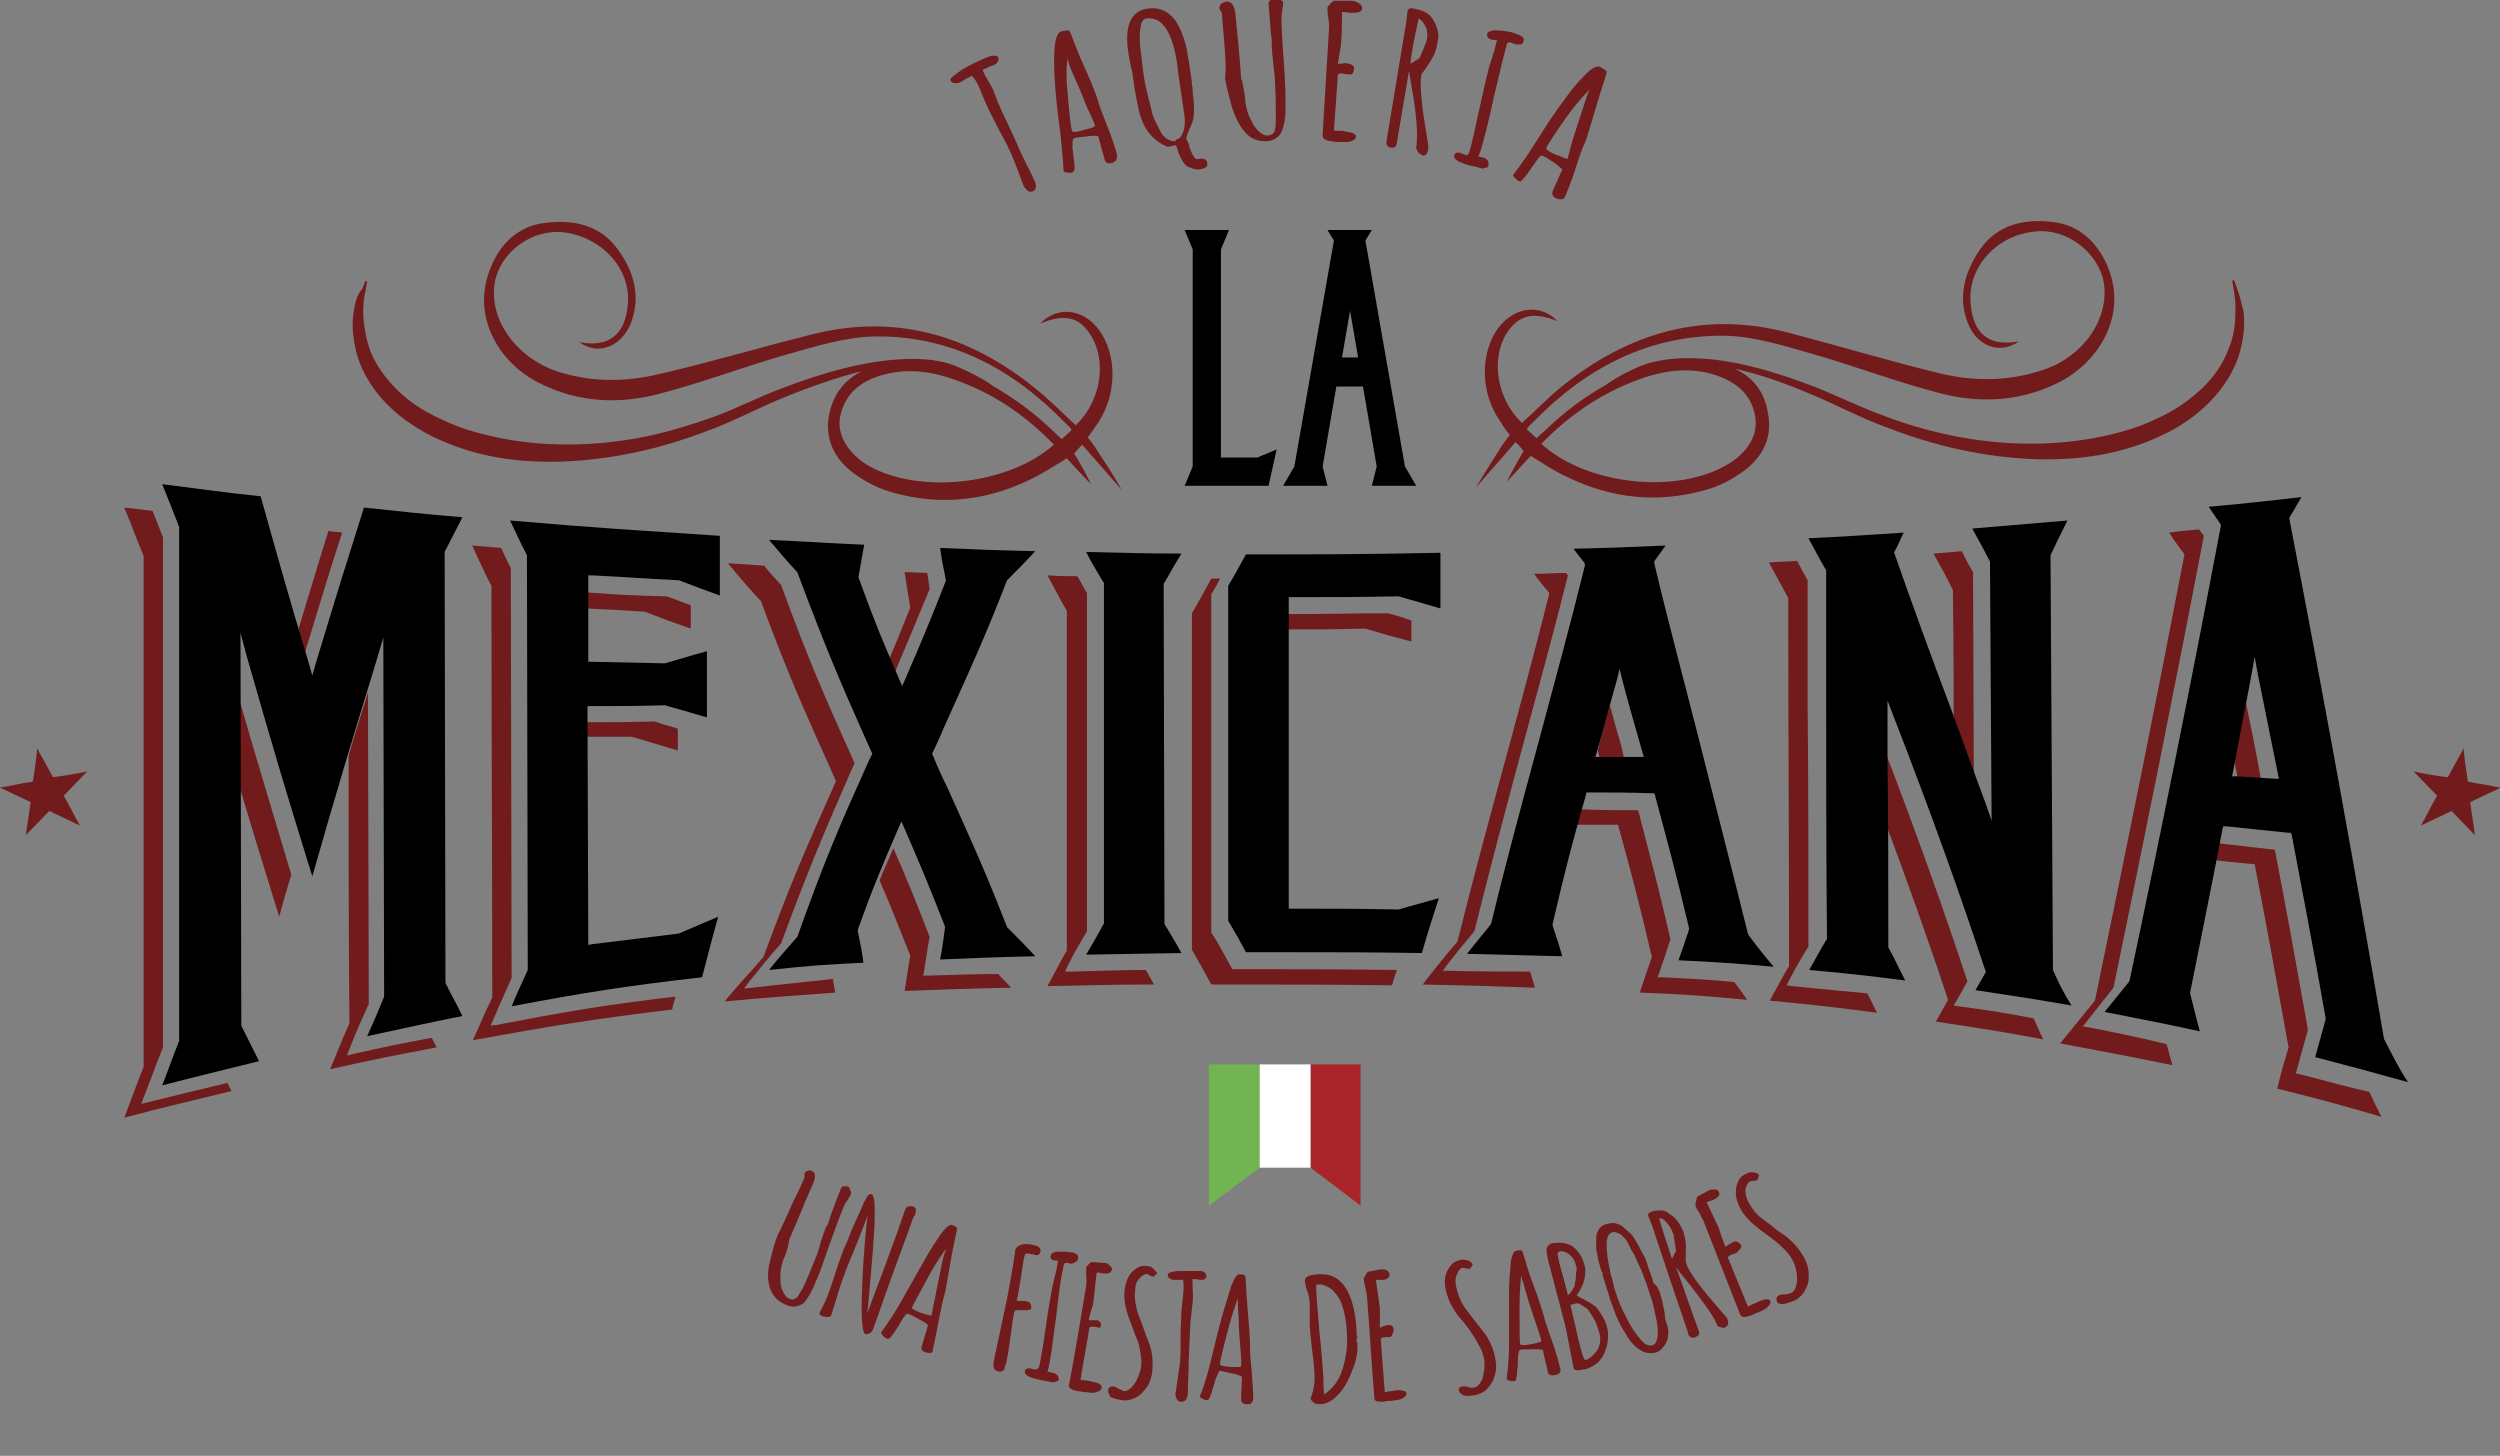 <?xml version="1.0" encoding="utf-8"?>
<!-- Generator: Adobe Illustrator 19.1.0, SVG Export Plug-In . SVG Version: 6.00 Build 0)  -->
<svg version="1.1" id="Layer_1" xmlns="http://www.w3.org/2000/svg" xmlns:xlink="http://www.w3.org/1999/xlink" x="0px" y="0px"
	 viewBox="0 0 309.8 180.4" style="enable-background:new 0 0 309.8 180.4;" xml:space="preserve">
<rect x="0" y="0" width="309.8" height="180.4" fill="#808080" stroke="none"/>
<style type="text/css">
	.st0{fill:#D66F87;}
	.st1{fill:#711B1D;}
	.st2{fill:#FFFFFF;}
	.st3{fill:#292660;}
	.st4{fill:#00ACEC;}
	.st5{fill:#71B452;}
	.st6{fill:#AA252A;}
	.st7{fill-rule:evenodd;clip-rule:evenodd;fill:#00ACEC;}
	.st8{fill:#38673D;}
	.st9{fill:#9EC54C;}
	.st10{fill-rule:evenodd;clip-rule:evenodd;fill:#6BB476;}
	.st11{fill-rule:evenodd;clip-rule:evenodd;fill:#D66F87;}
	.st12{fill:#D35A2F;}
	.st13{fill:#E8AE4A;}
	.st14{fill-rule:evenodd;clip-rule:evenodd;fill:#E8AE4A;}
	.st15{fill:#38271B;}
	.st16{fill:#B8986D;}
	.st17{fill-rule:evenodd;clip-rule:evenodd;fill:#B8986D;}
	.st18{fill:#E0922E;}
	.st19{fill:#F9F2B6;}
	.st20{fill-rule:evenodd;clip-rule:evenodd;fill:#F9F2B6;}
	.st21{fill:#32338E;}
	.st22{fill-rule:evenodd;clip-rule:evenodd;fill:#D694BC;}
	.st23{fill-rule:evenodd;clip-rule:evenodd;fill:#38673D;}
	.st24{fill:#5AA69C;}
	.st25{fill:#39665D;}
	.st26{fill-rule:evenodd;clip-rule:evenodd;fill:#39665D;}
	.st27{fill-rule:evenodd;clip-rule:evenodd;fill:#5AA69C;}
	.st28{fill:#6C1E52;}
	.st29{fill-rule:evenodd;clip-rule:evenodd;fill:#6C1E52;}
	.st30{fill:#D694BC;}
	.st31{fill-rule:evenodd;clip-rule:evenodd;fill:#9EC54C;}
	.st32{fill-rule:evenodd;clip-rule:evenodd;fill:#D35A2F;}
	.st33{fill-rule:evenodd;clip-rule:evenodd;fill:#38271B;}
	.st34{fill-rule:evenodd;clip-rule:evenodd;fill:#292660;}
	.st35{fill-rule:evenodd;clip-rule:evenodd;fill:#711B1D;}
	.st36{fill-rule:evenodd;clip-rule:evenodd;fill:#E0922E;}
	.st37{fill-rule:evenodd;clip-rule:evenodd;}
	.st38{fill-rule:evenodd;clip-rule:evenodd;fill:#FFFFFF;}
</style>
<g>
	<path d="M151.3,30.9v25.8h4.5l2.4-1l-1,4.5h-10.4l1-2.4V30.9l-1-2.4h5.5L151.3,30.9z"/>
	<path d="M159,60.2l1.4-2.4l4.9-28l-0.8-1.3h5.5l-0.8,1.3l4.9,28l1.4,2.4H170l0.6-2.4l-1.7-9.9h-3.3l-1.7,9.9l0.6,2.4H159z
		 M168.3,44.3l-1-5.8l-1,5.8H168.3z"/>
</g>
<g>
	<g>
		<path class="st1" d="M123.1,11.2c0.4,1.1,0.6,1.6,1.1,2.7c0.9,1.9,1.4,2.9,2.2,4.8c0.7,1.5,1.1,2.2,1.8,3.7
			c0.3,0.7,0.2,1.1-0.2,1.3c-0.3,0.1-0.5,0.1-0.7-0.1c-0.2-0.2-0.4-0.4-0.5-0.7c-0.5-1.4-0.8-2.1-1.3-3.4c-0.3-0.7-0.8-1.8-1.6-3.2
			c-0.7-1.4-1.3-2.5-1.6-3.2c-0.3-0.7-0.5-1.1-0.8-1.9c-0.4-1-0.8-1.6-1.1-1.8c-0.6,0.3-0.9,0.5-1.4,0.8c-0.2,0.1-0.5,0.1-0.7,0.1
			c-0.2,0-0.4-0.1-0.5-0.3c-0.1-0.2,0.1-0.4,0.5-0.7c0.4-0.3,0.9-0.7,1.5-1c1.1-0.6,2-1,2.8-1.3c0.2-0.1,0.5-0.1,0.7-0.1
			c0.2,0,0.4,0.1,0.4,0.3c0.1,0.2,0,0.3-0.1,0.5c-0.1,0.2-0.3,0.3-0.5,0.4c-0.4,0.1-0.6,0.2-1,0.4c-0.1,0.1-0.3,0.1-0.3,0.1
			C121.7,8.9,122.7,10.3,123.1,11.2z"/>
		<path class="st1" d="M137.8,20.2c-0.5,0.1-0.8,0-0.9-0.4c-0.3-1.1-0.5-1.7-0.8-2.9c-0.3-0.1-0.7-0.1-1.4,0
			c-0.6,0.1-1.5,0.1-1.7,0.3c-0.1,0.1-0.1,0.7-0.1,1.2c0.1,0.5,0.1,1,0.2,1.6c0.1,0.5,0.1,1.2-0.1,1.3c-0.2,0.2-1.2,0.1-1.2-0.1
			c0-0.2-0.1-1.9-0.4-4.7c-0.4-2.8-0.6-5-0.7-6.6c-0.1-1.6-0.1-3,0-4.1c0.1-1.1,0.4-1.8,0.8-1.9c0.4-0.1,0.9-0.2,1-0.1
			c0.2,0.2,0.7,1.9,1.7,4.1c1,2.2,1.6,3.7,1.8,4.4c0.2,0.7,0.6,1.8,1.2,3.3c0.6,1.5,1,2.7,1.2,3.5C138.5,19.7,138.3,20,137.8,20.2z
			 M134.7,13.3c-0.5-1.3-1-2.5-1.5-3.6c-0.5-1.1-0.8-1.8-0.8-2.1c-0.1-0.2-0.1-0.4-0.1-0.4c0,0-0.3,1.8,0,4.3
			c0.2,2.5,0.4,4.6,0.6,4.8c0.2,0.2,1.4-0.2,1.8-0.3c0.5-0.1,1-0.3,1-0.4C135.7,15.5,135.3,14.5,134.7,13.3z"/>
		<path class="st1" d="M140,7.5c-0.8-3.8-0.1-6,2-6.4c1.1-0.2,2,0,2.7,0.5c0.7,0.5,1.2,1.2,1.6,2.1c0.4,1,0.7,1.9,0.8,2.6
			c0.1,0.7,0.2,1.3,0.3,1.8c0,0.3,0.1,0.5,0.1,0.7c0,0.2,0.1,0.5,0.1,0.7c0.1,0.5,0.1,0.8,0.1,1c0.1,0.4,0.1,0.6,0.1,1
			c0.2,1.3,0.2,2.3,0.1,3.1c-0.1,0.8-0.9,2-0.9,2.6c0,0,0.1,0.2,0.2,0.4c0.1,0.2,0.2,0.5,0.2,0.7c0.1,0.2,0.2,0.4,0.3,0.7
			c0.2,0.5,0.5,0.8,0.7,0.7c0,0,0.1,0,0.1,0c0.5-0.1,0.8,0,0.9,0.1c0.1,0.1,0.2,0.2,0.2,0.4c0.1,0.5-0.3,0.7-1,0.8
			c-0.3,0-0.6,0-1-0.2c0,0,0,0,0,0c-0.5-0.1-0.8-0.4-1.1-0.9c-0.2-0.4-0.4-0.7-0.5-1.1c-0.1-0.4-0.2-0.7-0.3-0.8
			c-0.4,0.1-0.6,0.1-1,0.2c-1.7-0.7-2.9-2-3.5-4.2c-0.1-0.4-0.2-0.9-0.3-1.4c-0.3-1.5-0.4-2.2-0.6-3.7C140.2,8.5,140.1,8.2,140,7.5z
			 M146,9c0-0.3-0.1-0.6-0.1-0.9C145.3,3.9,144,2,142,2.3c-0.4,0.1-0.6,0.5-0.7,1.3c-0.1,0.8-0.1,1.8,0.1,3c0.2,2,0.4,3.4,0.6,4.2
			c0.2,0.8,0.3,1.4,0.4,1.7c0.1,0.3,0.2,0.7,0.3,1.2c0.1,0.5,0.3,1,0.5,1.4c0.2,0.4,0.4,0.8,0.6,1.2c0.2,0.4,0.5,0.7,0.8,0.9
			c0.3,0.2,0.6,0.3,1,0.3c0,0,0,0,0,0c0.1-0.2,0.3-0.3,0.6-0.4c0,0,0,0,0,0c0.5-0.6,0.7-1.5,0.6-2.6C146.5,12.3,146.3,11.2,146,9z"
			/>
		<path class="st1" d="M151.7,5.1c-0.1-1.4-0.2-2.1-0.3-3.6c-0.2-0.1-0.2-0.3-0.3-0.5c0-0.2,0.1-0.4,0.2-0.5
			c0.2-0.2,0.4-0.2,0.6-0.3c0.7-0.1,1.1,0.5,1.2,1.6c0.3,3.2,0.5,4.8,0.7,7.9c0.1,0.2,0.2,0.6,0.3,1.2c0.1,0.6,0.2,1.1,0.2,1.4
			c0,0.3,0.1,0.8,0.2,1.2c0.1,0.5,0.3,1,0.6,1.5c0.2,0.5,0.5,0.9,0.9,1.3c0.4,0.3,0.7,0.5,1,0.5c0.3,0,0.5-0.1,0.7-0.2
			c0.1-0.1,0.3-0.3,0.3-0.6c0.1-0.4,0.1-0.8,0.1-1.3c0-1.8,0-2.7-0.1-4.5c0-0.5-0.1-1.2-0.2-2.2c-0.1-1-0.2-1.7-0.2-2.2
			c0-0.1,0-0.1,0-0.2c0-0.5,0-0.8-0.1-1.3c-0.1-1.6-0.2-2.4-0.3-3.9c0-0.2,0.1-0.3,0.4-0.5c0.2-0.1,0.5-0.2,0.7-0.2
			c0.3,0.2,0.4,0.3,0.7,0.5c0,0.2,0,0.2,0,0.4c-0.1,0.6-0.1,0.8-0.2,1.4c0,1.3,0.1,3.2,0.3,5.8c0.2,2.6,0.2,4.3,0.2,5.2
			c0,0.9,0,1.5-0.1,1.8c0,0.3-0.1,0.6-0.2,1c-0.1,0.3-0.2,0.6-0.4,0.9c-0.4,0.5-1,0.8-1.8,0.8c-1,0-1.8-0.3-2.5-1.1
			c-0.7-0.8-1.2-1.8-1.6-3c-0.4-1.4-0.7-2.6-0.9-3.7C152,8.3,151.8,6.7,151.7,5.1z"/>
		<path class="st1" d="M167.1,9.2c-0.3,0-0.4,0-0.7-0.1c-0.3,0-0.5,0-0.6,0.1c-0.2,2.8-0.3,4.2-0.5,7c0.8,0,1.3,0,1.4,0.1
			c0.9,0.1,1.4,0.3,1.3,0.7c0,0,0,0,0,0.1c-0.1,0.2-0.3,0.3-0.6,0.4c-0.3,0.1-0.5,0.1-0.7,0.1c-0.2,0-0.5,0-0.8,0
			c-0.3,0-0.5,0-0.8-0.1c-0.6,0-1-0.2-1.1-0.4c-0.1-0.1-0.1-0.2-0.1-0.4c0.3-5.3,0.5-8,0.8-13.3c0-0.3,0-0.7-0.1-1.2
			c-0.1-0.5-0.1-0.9-0.1-1.2c0,0,0,0,0-0.1c0.3-0.4,0.6-0.7,0.8-0.8c0.9,0,1.3,0,2.2,0c0.3,0,0.6,0.1,0.9,0.3
			c0.3,0.2,0.4,0.4,0.4,0.6c0,0.5-0.5,0.6-1.4,0.6c-0.3,0-0.5-0.1-0.8-0.1c-0.1,0-0.3,0-0.3,0c0,1.5,0,2.3-0.1,3.8
			c0,0.3-0.1,0.7-0.2,1.3c-0.1,0.6-0.2,1.2-0.2,1.3c0,0,0.2,0,0.4,0c0.4-0.1,0.7-0.1,0.9,0c0.2,0,0.4,0.1,0.5,0.2
			c0.2,0.1,0.2,0.3,0.2,0.5c0,0.2-0.1,0.3-0.2,0.5C167.5,9.2,167.3,9.3,167.1,9.2z"/>
		<path class="st1" d="M171.8,17.6c0.9-5.3,1.3-8,2.2-13.3c0.2-1.1,0.3-1.7,0.4-2.8c0-0.2,0.1-0.3,0.2-0.4c0.1-0.1,0.4-0.1,0.8,0
			c0.4,0.1,0.8,0.2,1.2,0.4c0.4,0.2,0.7,0.5,0.9,0.8c0.2,0.3,0.4,0.7,0.5,1c0.3,0.7,0.3,1.4,0.1,2.1C178,6.3,177.6,7.1,177,8
			c-0.1,0.1-0.2,0.3-0.4,0.6c-0.2,0.3-0.4,0.5-0.4,0.5c-0.3,0.8-0.1,2.6,0.1,4.5c0.1,0.6,0.2,1.5,0.4,2.6c0.2,1.1,0.3,1.8,0.3,2.1
			c0,0,0,0,0,0.1c-0.1,0.5-0.2,0.8-0.4,0.8c-0.1,0.1-0.3,0.1-0.4,0c-0.3-0.1-0.5-0.3-0.7-0.8c0,0,0,0,0-0.1c0.2-1.4,0.1-3.5-0.4-6.5
			c-0.2-1.3-0.4-2.3-0.5-3c-0.6,3.6-0.9,5.3-1.5,8.9c0,0.2-0.1,0.4-0.2,0.5c-0.1,0.1-0.3,0.1-0.5,0.1c-0.2,0-0.4-0.1-0.5-0.3
			c-0.1-0.1-0.1-0.3-0.1-0.5C171.8,17.7,171.8,17.7,171.8,17.6z M175.8,2.3c-0.4,1.8-0.6,2.7-0.9,4.6c-0.1,0.5-0.1,1-0.1,1
			c0,0,0.7-0.4,1.1-0.7c0.3-0.7,0.5-1.1,0.8-1.9c0-0.1,0.1-0.2,0.1-0.3c0.1-0.4,0.1-0.8,0-1.4C176.5,2.9,176.2,2.5,175.8,2.3z"/>
		<path class="st1" d="M187.8,5.5c-0.2-0.1-0.3-0.1-0.5-0.2c-0.2-0.1-0.3-0.1-0.4,0c-0.1,0-0.2,0.1-0.2,0.3
			c-0.4,1.4-0.9,3.6-1.6,6.5c-0.6,2.9-1.2,5.1-1.6,6.5c-0.1,0.3-0.2,0.5-0.3,0.8c0.2,0,0.3,0.1,0.5,0.1c0.7,0.2,0.9,0.6,0.7,1.1
			c0,0.1,0,0.1,0,0.1c-0.3,0.1-0.4,0.1-0.7,0.2c-0.6-0.2-1-0.3-1.6-0.4c-1.4-0.4-2-0.8-1.9-1.2c0.1-0.4,0.4-0.5,0.9-0.3
			c0.2,0.1,0.3,0.1,0.5,0.2c0.2,0.1,0.4-0.1,0.5-0.4c0.3-1.1,0.7-2.8,1.2-5.2c0.5-2.3,0.9-4,1.2-5.2c0.3-0.9,0.4-1.3,0.7-2.2
			c0.1-0.5,0.3-1.2,0.3-1.2c0-0.1-0.5,0-0.7-0.1c-0.4-0.1-0.6-0.4-0.5-0.7c0-0.2,0.2-0.3,0.6-0.4c0.3-0.1,0.7,0,1.2,0
			c0.8,0.1,1.4,0.2,1.8,0.4c0.4,0.1,0.6,0.3,0.8,0.4c0.1,0.2,0.2,0.3,0.1,0.5c0,0.2-0.2,0.3-0.3,0.4C188.2,5.5,188,5.5,187.8,5.5z"
			/>
		<path class="st1" d="M192.9,24.6c-0.5-0.2-0.6-0.5-0.5-0.9c0.5-1.1,0.7-1.6,1.2-2.7c-0.2-0.2-0.5-0.5-1.1-0.9
			c-0.5-0.3-1.3-0.9-1.5-0.8c-0.2,0-0.5,0.5-0.8,0.9c-0.3,0.4-0.6,0.9-0.9,1.3c-0.3,0.4-0.7,0.9-0.9,1c-0.3,0-1-0.7-0.9-0.8
			c0.1-0.2,1.2-1.5,2.7-3.9c1.5-2.4,2.7-4.2,3.7-5.5c0.9-1.3,1.8-2.3,2.6-3.1c0.8-0.8,1.4-1.1,1.8-0.9c0.4,0.2,0.8,0.5,0.8,0.6
			c0,0.3-0.6,1.9-1.3,4.3c-0.7,2.3-1.1,3.8-1.4,4.5c-0.3,0.6-0.7,1.7-1.2,3.3c-0.5,1.6-1,2.7-1.3,3.5
			C193.7,24.7,193.4,24.8,192.9,24.6z M194.9,17.3c0.4-1.3,0.8-2.5,1.2-3.7c0.4-1.2,0.6-1.9,0.7-2.1c0.1-0.2,0.2-0.4,0.2-0.4
			c0,0-1.3,1.2-2.8,3.3c-1.5,2.1-2.6,3.8-2.6,4c0.1,0.3,1.1,0.8,1.6,0.9c0.5,0.2,0.9,0.4,1,0.4C194.3,19.7,194.5,18.6,194.9,17.3z"
			/>
	</g>
</g>
<g>
	<g>
		<path class="st1" d="M98.3,148.9c0.6-1.2,0.9-1.8,1.4-3c0-0.2,0-0.3,0-0.5c0.1-0.2,0.2-0.3,0.4-0.3c0.2-0.1,0.3-0.1,0.5,0
			c0.5,0.2,0.5,0.8,0.1,1.7c-1.2,2.7-1.7,4.1-2.9,6.8c0,0.2-0.1,0.6-0.2,1.1c-0.2,0.5-0.3,1-0.5,1.3c-0.1,0.3-0.2,0.7-0.3,1.1
			c-0.1,0.5-0.1,1-0.1,1.5c0,0.5,0.1,1,0.3,1.4c0.2,0.4,0.4,0.7,0.7,0.9c0.3,0.1,0.5,0.2,0.7,0.1c0.2-0.1,0.4-0.2,0.5-0.4
			c0.2-0.3,0.4-0.7,0.6-1c0.7-1.5,1-2.3,1.6-3.8c0.2-0.4,0.4-1,0.6-1.9c0.3-0.9,0.5-1.5,0.7-1.9c0-0.1,0-0.1,0.1-0.1
			c0.2-0.5,0.3-0.7,0.4-1.2c0.5-1.4,0.8-2.1,1.3-3.4c0.1-0.2,0.2-0.3,0.4-0.3c0.2,0,0.4,0,0.6,0.1c0.1,0.3,0.2,0.4,0.3,0.7
			c-0.1,0.1-0.1,0.2-0.1,0.3c-0.3,0.5-0.4,0.7-0.7,1.1c-0.5,1.1-1.1,2.8-1.9,5c-0.8,2.3-1.3,3.8-1.7,4.6c-0.3,0.8-0.6,1.3-0.7,1.5
			c-0.1,0.2-0.3,0.5-0.5,0.8c-0.2,0.3-0.4,0.5-0.7,0.6c-0.6,0.3-1.2,0.3-2-0.1c-0.9-0.4-1.5-1.1-1.8-2c-0.3-1-0.3-2.1,0-3.2
			c0.3-1.3,0.6-2.5,1-3.4C97.1,151.6,97.7,150.3,98.3,148.9z"/>
		<path class="st1" d="M105.5,152.5c0.6-1.4,1-2.1,1.6-3.6c0-0.1,0-0.1,0.1-0.1c0.3-0.7,0.5-0.9,0.8-0.8c0.3,0.1,0.4,0.9,0.4,2.3
			c0,2.6-0.4,6.7-0.9,12.3c0,0,0,0.1,0,0.1c1-2.8,1.6-4.2,2.6-7c0.9-2.4,1.3-3.6,2.1-5.9c0.2-0.3,0.5-0.4,0.9-0.3
			c0.4,0.1,0.5,0.5,0.3,1c0,0,0,0.1,0,0.1c-0.1,0.1-0.3,0.3-0.3,0.5c-1.1,3-1.6,4.4-2.7,7.4c-0.9,2.5-1.3,3.7-2.2,6.2
			c-0.1,0.2-0.2,0.4-0.4,0.5c-0.2,0.1-0.4,0.2-0.6,0.1c-0.3-0.1-0.5-1.7-0.4-4.8c0.1-3.1,0.3-6.4,0.7-9.8c-1,2.6-1.5,3.9-2.6,6.5
			c-0.2,0.6-0.6,1.6-1,2.9c-0.4,1.3-0.7,2.3-0.9,2.9c0,0.1-0.2,0.2-0.4,0.2c-0.2,0-0.4,0-0.7-0.1c-0.3-0.1-0.4-0.3-0.3-0.5
			c0.3-0.6,0.4-0.8,0.7-1.4c0.3-0.7,0.7-1.8,1.2-3.4c0.5-1.6,0.9-2.5,1-2.9C104.9,154.1,105.1,153.6,105.5,152.5z"/>
		<path class="st1" d="M114.8,167.6c-0.5-0.1-0.7-0.4-0.6-0.7c0.3-1.1,0.5-1.6,0.8-2.7c-0.2-0.2-0.5-0.4-1.1-0.7
			c-0.5-0.3-1.2-0.7-1.5-0.7c-0.1,0-0.5,0.5-0.7,0.9c-0.2,0.4-0.5,0.8-0.8,1.3c-0.3,0.4-0.6,0.9-0.8,0.9c-0.3,0.1-1-0.6-0.9-0.8
			c0.1-0.2,1.1-1.4,2.4-3.7c1.3-2.3,2.3-4.1,3-5.3c0.7-1.3,1.4-2.3,2-3.2c0.6-0.8,1.1-1.2,1.4-1.1c0.3,0.1,0.6,0.3,0.6,0.4
			c0,0.3-0.4,1.8-0.8,4.1c-0.4,2.2-0.6,3.7-0.8,4.3c-0.2,0.6-0.4,1.7-0.7,3.2c-0.3,1.5-0.5,2.6-0.7,3.4
			C115.7,167.6,115.3,167.8,114.8,167.6z M115.9,160.7c0.2-1.2,0.5-2.4,0.7-3.5c0.2-1.1,0.4-1.8,0.5-2c0.1-0.2,0.1-0.4,0.1-0.4
			c0,0-1,1.3-2.1,3.3c-1.1,2.1-2.1,3.8-2.1,4c0.1,0.2,1.1,0.6,1.5,0.7c0.4,0.1,0.9,0.3,0.9,0.2C115.5,162.9,115.6,161.9,115.9,160.7
			z"/>
		<path class="st1" d="M124.6,169.2c0,0-0.1,0.1-0.1,0.1c0,0.1,0,0.2,0,0.3c0,0.1-0.1,0.2-0.3,0.3c-0.2,0.1-0.4,0.1-0.6,0
			c-0.5-0.1-0.6-0.6-0.4-1.5c0.3-1.3,0.8-3.8,1.6-7.5c0.7-3.7,1-5.7,1-5.9c0-0.5,0.8-1,1.8-0.8c0.2,0,0.4,0.1,0.6,0.1
			c0.3,0.1,0.5,0.2,0.6,0.3c0.1,0.1,0.2,0.3,0.1,0.6c-0.1,0.3-0.3,0.4-0.7,0.3c-0.2-0.1-0.3-0.1-0.5-0.1c-0.4-0.1-0.6-0.1-0.7,0.1
			c-0.2,0.6-0.3,1.6-0.5,2.9c-0.2,1.3-0.5,2.7-0.5,2.8c0,0,0.2,0,0.4,0c0.4,0,0.7,0,0.9,0.1c0.2,0,0.3,0.1,0.4,0.3
			c0.1,0.2,0.1,0.3,0.1,0.5c-0.1,0.5-1.8,0.1-2,0.3c-0.2,0.1-0.4,1.9-0.6,3.4C125,167.3,124.8,168.5,124.6,169.2z"/>
		<path class="st1" d="M132.7,156.6c-0.2,0-0.2-0.1-0.4-0.1c-0.1,0-0.3,0-0.3,0c-0.1,0-0.1,0.2-0.2,0.3c-0.3,1.4-0.6,3.4-0.9,6.2
			c-0.4,2.8-0.6,4.8-0.9,6.2c-0.1,0.3-0.1,0.5-0.2,0.8c0.2,0,0.3,0,0.5,0.1c0.7,0.1,0.9,0.4,0.9,0.9c0,0,0,0.1,0,0.1
			c-0.3,0.1-0.4,0.1-0.7,0.2c-0.7-0.1-1-0.2-1.6-0.3c-1.4-0.3-2-0.6-1.9-1.1c0.1-0.3,0.3-0.4,0.8-0.3c0.2,0.1,0.3,0.1,0.5,0.1
			c0.2,0,0.4-0.1,0.5-0.4c0.2-1.1,0.5-2.7,0.8-4.9c0.3-2.2,0.6-3.8,0.8-4.9c0.2-0.8,0.3-1.3,0.5-2.1c0.1-0.4,0.2-1.1,0.2-1.2
			c0,0-0.4,0-0.5,0c-0.3-0.1-0.5-0.3-0.4-0.6c0-0.2,0.2-0.3,0.4-0.4c0.2-0.1,0.5-0.1,0.9-0.1c0.6,0,1.1,0.1,1.4,0.1
			c0.3,0.1,0.5,0.2,0.6,0.3c0.1,0.1,0.1,0.3,0.1,0.4c0,0.2-0.1,0.3-0.2,0.4C133,156.6,132.8,156.6,132.7,156.6z"/>
		<path class="st1" d="M136.1,164.5c-0.2,0-0.3-0.1-0.6-0.1c-0.2,0-0.4,0-0.5,0.1c-0.4,2.6-0.7,3.9-1.1,6.5c0.8,0.1,1.3,0.1,1.3,0.2
			c0.9,0.1,1.4,0.4,1.3,0.8c0,0,0,0,0,0.1c-0.1,0.2-0.3,0.3-0.6,0.4c-0.3,0.1-0.5,0.1-0.7,0.1c-0.2,0-0.5-0.1-0.8-0.1
			c-0.3,0-0.5-0.1-0.8-0.1c-0.6-0.1-1-0.3-1.1-0.5c0-0.1-0.1-0.2,0-0.4c0.9-4.9,1.3-7.3,2.1-12.2c0-0.2,0.1-0.6,0-1.1
			c0-0.5,0-0.9,0-1.1c0,0,0,0,0-0.1c0.3-0.3,0.5-0.6,0.7-0.6c0.7,0,1,0.1,1.6,0.1c0.2,0,0.4,0.1,0.6,0.3c0.2,0.2,0.3,0.3,0.3,0.5
			c-0.1,0.4-0.4,0.6-1.1,0.5c-0.3,0-0.4-0.1-0.6-0.1c-0.1,0-0.2,0-0.2,0c-0.2,1.4-0.2,2.1-0.4,3.5c0,0.3-0.1,0.7-0.3,1.2
			c-0.1,0.5-0.3,1.1-0.3,1.2c0,0,0.2,0,0.3,0c0.3,0,0.6,0,0.7,0c0.2,0,0.3,0.1,0.4,0.2c0.1,0.1,0.2,0.3,0.1,0.5
			c0,0.2-0.1,0.3-0.2,0.4C136.4,164.5,136.3,164.5,136.1,164.5z"/>
		<path class="st1" d="M137.3,172.3c0.1-0.4,0.3-0.5,0.6-0.5c0.2,0,0.4,0.1,0.7,0.3c0.3,0.1,0.5,0.2,0.7,0.3c0.2,0,0.5-0.1,0.7-0.3
			c0.3-0.2,0.5-0.5,0.7-0.8c0.4-0.7,0.6-1.3,0.7-1.9c0.1-0.6,0-1.2-0.1-1.9c-0.1-0.7-0.3-1.4-0.6-2c-0.2-0.6-0.5-1.3-0.7-1.9
			c-0.6-1.5-0.8-2.9-0.6-4c0.2-1.1,0.6-1.9,1.4-2.4c0.4-0.3,0.9-0.4,1.4-0.3c0.3,0,0.5,0.1,0.7,0.3c0.2,0.2,0.4,0.4,0.5,0.6
			c-0.2,0.2-0.3,0.2-0.4,0.4c-0.4,0-0.7-0.3-0.8-0.3c-0.2-0.1-0.5,0.1-0.8,0.3c-0.4,0.4-0.7,0.8-0.7,1.4c-0.1,0.6-0.1,1.2,0,1.8
			c0.1,0.6,0.2,1.1,0.4,1.6c0.2,0.5,0.4,1,0.6,1.6c0.2,0.6,0.4,1.1,0.6,1.6c0.5,1.2,0.6,2.4,0.5,3.7c-0.1,0.9-0.4,1.8-1.1,2.5
			c-0.3,0.4-0.7,0.7-1.2,0.9c-0.5,0.2-1,0.3-1.5,0.2c-0.6-0.1-1-0.2-1.4-0.4C137.4,172.7,137.3,172.5,137.3,172.3z"/>
		<path class="st1" d="M147.8,161.3c-0.1,1.1-0.2,1.6-0.3,2.7c-0.1,2-0.1,2.9-0.2,4.9c0,1.5-0.1,2.3-0.1,3.8c-0.1,0.7-0.3,1-0.8,1
			c-0.3,0-0.5-0.1-0.6-0.4c-0.1-0.2-0.2-0.5-0.1-0.8c0.2-1.3,0.3-2,0.5-3.4c0.1-0.7,0.1-1.8,0.1-3.3c0-1.5,0.1-2.6,0.1-3.3
			c0.1-0.7,0.1-1.1,0.2-1.9c0.1-1,0.1-1.7,0-2c-0.5,0-0.7,0-1.2,0c-0.2,0-0.3-0.1-0.5-0.2c-0.1-0.1-0.2-0.3-0.2-0.4
			c0-0.2,0.2-0.3,0.6-0.4c0.4-0.1,0.8-0.1,1.3-0.1c0.9,0,1.6,0,2.2,0c0.2,0,0.3,0.1,0.5,0.2c0.1,0.1,0.2,0.3,0.2,0.4
			c0,0.2-0.1,0.3-0.2,0.4c-0.1,0.1-0.3,0.1-0.5,0.1c-0.3,0-0.5-0.1-0.8-0.1c-0.1,0-0.2,0-0.2,0C147.7,158.8,147.9,160.4,147.8,161.3
			z"/>
		<path class="st1" d="M154.5,174c-0.5,0-0.7-0.2-0.7-0.6c0-1.1,0.1-1.7,0.1-2.8c-0.2-0.1-0.6-0.3-1.2-0.4c-0.6-0.1-1.4-0.4-1.6-0.3
			c-0.1,0.1-0.3,0.6-0.5,1.1c-0.1,0.5-0.3,0.9-0.4,1.4c-0.1,0.5-0.4,1-0.5,1.1c-0.3,0.1-1.1-0.3-1-0.5c0.1-0.2,0.7-1.7,1.3-4.2
			c0.6-2.5,1.1-4.5,1.5-5.9c0.4-1.4,0.8-2.6,1.1-3.6c0.4-1,0.7-1.4,1-1.4c0.3,0,0.7,0.1,0.7,0.2c0.1,0.3,0.1,1.9,0.3,4.1
			c0.2,2.2,0.3,3.7,0.3,4.3c0,0.7,0,1.7,0.2,3.3c0.1,1.5,0.2,2.7,0.2,3.4C155.3,173.8,155,174.1,154.5,174z M153.7,167
			c-0.1-1.3-0.2-2.5-0.2-3.6c-0.1-1.1-0.1-1.8-0.1-2.1c0-0.2,0-0.4,0-0.4c0,0-0.6,1.5-1.2,3.8c-0.6,2.3-1.1,4.2-1,4.4
			c0.1,0.2,1.2,0.3,1.6,0.3c0.4,0,0.9,0,0.9,0C153.9,169.3,153.8,168.3,153.7,167z"/>
		<path class="st1" d="M168.1,166c0,0.2,0,0.3,0.1,0.4c0.1,1-0.1,2.2-0.7,3.6c-0.6,1.6-1.4,2.7-2.3,3.4c-0.5,0.4-1.1,0.6-1.6,0.6
			c-0.3,0-0.6,0-0.8-0.2c-0.2-0.1-0.4-0.4-0.4-0.5c0.1-0.3,0.5-1.2,0.5-2.5c0-0.8-0.1-2-0.3-3.5c-0.2-1.6-0.3-2.7-0.3-3.5
			c0-0.9,0-1.4,0-2.3c0-0.4-0.1-0.9-0.3-1.5c-0.2-0.6-0.3-1.1-0.3-1.3c0-0.5,0.5-0.7,1.7-0.8c0.1,0,0.2,0,0.3,0
			c1.5,0,2.6,0.7,3.4,2.3c0.5,1.1,0.9,2.6,1,4.6c0,0.4,0,0.6,0.1,1C168.1,165.9,168.1,165.9,168.1,166z M164,170.8
			c0,0.8,0,1.2,0.1,2c0.6-0.4,1.1-0.9,1.5-1.5c0.4-0.6,0.7-1.3,0.9-2.1c0.4-1.4,0.5-2.8,0.4-4.2c-0.1-1.6-0.4-2.9-0.8-3.8
			c-0.5-0.9-1-1.5-1.7-1.8c-0.4-0.2-0.8-0.3-1.3-0.2c0,0,0,0,0,0c0,1.3,0.2,3.2,0.4,5.8C163.8,167.6,163.9,169.5,164,170.8z"/>
		<path class="st1" d="M172.2,165.7c-0.2,0-0.3,0-0.6,0c-0.2,0-0.4,0.1-0.5,0.2c0.2,2.6,0.3,3.9,0.5,6.6c0.8-0.1,1.3-0.2,1.3-0.2
			c0.9-0.1,1.4,0.1,1.4,0.4c0,0,0,0,0,0.1c-0.1,0.2-0.3,0.4-0.5,0.5c-0.3,0.1-0.5,0.2-0.7,0.2c-0.2,0-0.5,0.1-0.8,0.1
			c-0.3,0-0.5,0-0.8,0.1c-0.6,0-1,0-1.1-0.2c-0.1-0.1-0.1-0.2-0.1-0.4c-0.4-4.9-0.5-7.4-0.9-12.4c0-0.2-0.1-0.6-0.2-1.1
			c-0.1-0.5-0.2-0.8-0.2-1.1c0,0,0,0,0-0.1c0.2-0.4,0.4-0.7,0.5-0.8c0.6-0.1,1-0.2,1.6-0.3c0.2,0,0.5,0,0.7,0.1
			c0.2,0.1,0.4,0.3,0.4,0.5c0,0.4-0.3,0.7-0.9,0.7c-0.3,0-0.4,0-0.6,0c-0.1,0-0.2,0-0.2,0c0.2,1.4,0.3,2.1,0.5,3.5
			c0,0.3,0,0.7,0,1.2c0,0.5,0,1.2,0,1.2c0,0,0.2,0,0.3-0.1c0.3-0.1,0.5-0.2,0.7-0.2c0.2,0,0.3,0,0.5,0.1c0.1,0.1,0.2,0.2,0.2,0.4
			c0,0.2,0,0.3-0.1,0.5C172.5,165.6,172.3,165.7,172.2,165.7z"/>
		<path class="st1" d="M180.8,172.4c-0.1-0.4,0.1-0.6,0.5-0.6c0.2,0,0.4,0,0.7,0.1c0.3,0.1,0.6,0.1,0.8,0c0.2,0,0.4-0.2,0.6-0.5
			c0.2-0.3,0.4-0.6,0.4-1c0.2-0.8,0.2-1.5,0.1-2c-0.1-0.6-0.3-1.2-0.7-1.8c-0.3-0.6-0.7-1.2-1.1-1.8c-0.4-0.5-0.8-1.1-1.3-1.6
			c-1-1.3-1.5-2.5-1.7-3.7c-0.2-1.1,0.1-2,0.7-2.7c0.3-0.4,0.8-0.6,1.3-0.7c0.3,0,0.5,0,0.8,0.1c0.3,0.1,0.5,0.3,0.6,0.5
			c-0.1,0.2-0.2,0.3-0.3,0.5c-0.4,0.1-0.7-0.1-0.9-0.1c-0.2,0-0.5,0.2-0.6,0.5c-0.3,0.5-0.4,1-0.3,1.6c0.1,0.6,0.3,1.2,0.5,1.7
			c0.2,0.5,0.5,1,0.8,1.4c0.3,0.4,0.7,0.9,1,1.3c0.4,0.5,0.7,0.9,1.1,1.4c0.8,1,1.3,2.2,1.5,3.4c0.2,0.9,0.1,1.8-0.3,2.7
			c-0.2,0.4-0.5,0.8-0.9,1.2c-0.4,0.3-0.9,0.5-1.4,0.6c-0.6,0.1-1.1,0.1-1.4,0C181,172.7,180.8,172.5,180.8,172.4z"/>
		<path class="st1" d="M192.7,170.4c-0.5,0.1-0.8,0-0.9-0.4c-0.2-1.1-0.4-1.6-0.6-2.7c-0.3-0.1-0.7-0.1-1.3-0.1
			c-0.6,0-1.4,0-1.6,0.1c-0.1,0.1-0.2,0.7-0.2,1.1c0,0.5,0,1-0.1,1.5c0,0.5-0.1,1.1-0.2,1.2c-0.3,0.2-1.1-0.1-1.1-0.2
			c0-0.2,0.3-1.8,0.3-4.4c0-2.6,0-4.6,0-6.1c0-1.5,0.1-2.7,0.2-3.8c0.1-1,0.4-1.6,0.7-1.6c0.3-0.1,0.7-0.1,0.7,0
			c0.2,0.2,0.5,1.8,1.3,3.9c0.8,2.1,1.2,3.5,1.4,4.1c0.1,0.6,0.5,1.7,1,3.1c0.5,1.4,0.8,2.5,1,3.3
			C193.5,170,193.3,170.3,192.7,170.4z M190.3,163.9c-0.4-1.2-0.8-2.3-1.1-3.4c-0.3-1.1-0.5-1.8-0.6-2c0-0.2-0.1-0.4-0.1-0.4
			c0,0-0.2,1.6-0.2,4c0,2.4,0,4.3,0.1,4.5c0.2,0.2,1.2,0,1.7-0.1c0.4-0.1,0.9-0.2,0.9-0.3C191,166,190.7,165.1,190.3,163.9z"/>
		<path class="st1" d="M194,164.4c-0.9-3.4-1.3-5-2.2-8.4c0,0,0-0.1,0-0.1c-0.2-0.7-0.2-1.2,0-1.5c0.1-0.1,0.2-0.2,0.4-0.3
			c1-0.2,1.9-0.1,2.6,0.3c0.7,0.5,1.2,1.2,1.5,2.2c0.2,0.6,0.2,1.3,0,2.1c-0.2,0.8-0.9,1.8-0.9,1.8c0,0.2,1.9,0.9,2.5,1.6
			c0.6,0.8,1.1,1.6,1.3,2.6c0.1,0.5,0.1,1.1,0,1.7c-0.1,0.6-0.3,1.1-0.5,1.5c-0.2,0.4-0.5,0.8-0.9,1.1c-0.4,0.3-0.9,0.6-1.5,0.7
			c0,0-0.1,0-0.1,0c-0.8,0.2-1.2,0.1-1.2-0.2C194.6,167.5,194.4,166.5,194,164.4z M193.2,155.1c-0.2,0.1-0.2,0.3-0.1,0.8
			c0.1,0.5,0.3,1.3,0.6,2.3c0.3,1.1,0.6,2.3,0.6,2.3c0.1,0,0.6-0.6,0.8-1.1c0.1-0.5,0.2-1,0.2-1.4c0-0.4,0.1-0.7,0.1-0.8
			c-0.1-0.3-0.1-0.4-0.2-0.7c-0.1-0.4-0.4-0.8-0.8-1.1C194,155.1,193.6,155,193.2,155.1z M198,167.2c0.3-0.6,0.4-1.3,0.2-2
			c-0.2-0.7-0.4-1.3-0.7-1.8c-0.3-0.5-0.5-0.8-0.7-1.1c-0.2-0.2-0.5-0.4-0.7-0.5c-0.3-0.2-0.5-0.3-0.7-0.3c-0.3,0.1-0.5,0.1-0.8,0.2
			c0.5,1.9,1.4,6.6,1.8,6.8C196.6,168.7,197.7,167.8,198,167.2z"/>
		<path class="st1" d="M205.7,160.2c0.3,1,0.4,1.6,0.6,2.6c0,0,0,0.1,0,0.1c0,0.4,0.1,0.8,0.3,1.3c0.1,0.4,0.2,0.9,0.1,1.3
			c0,0.5-0.2,0.9-0.5,1.3c-0.3,0.4-0.6,0.7-1,0.8c-0.4,0.1-0.9,0.1-1.3,0c-0.4-0.1-0.8-0.4-1.2-0.7c-0.3-0.3-0.7-0.7-1-1.2
			c-0.3-0.5-0.6-1-0.9-1.5c-0.2-0.5-0.5-1-0.7-1.6c-0.3-0.9-0.6-1.5-0.7-2c-0.1-0.5-0.3-0.9-0.4-1.3c-0.1-0.3-0.2-0.7-0.3-0.9
			c0-0.1-0.1-0.3-0.1-0.5c0-0.2-0.1-0.4-0.2-0.5c-0.1-0.4-0.2-0.8-0.3-1.1c-0.1-0.3-0.1-0.7-0.2-1c-0.1-0.4-0.1-0.7-0.1-1
			c0-0.3,0-0.6,0-0.9c0-0.3,0.1-0.6,0.2-0.8c0.2-0.5,0.6-0.8,1-0.9c0.4-0.1,0.9-0.2,1.2-0.1c0.4,0.1,0.7,0.2,1,0.5
			c0.3,0.3,0.6,0.5,0.9,0.8c0.3,0.3,0.5,0.7,0.8,1.2c0.3,0.5,0.5,1,0.7,1.3c0.2,0.3,0.4,0.8,0.6,1.5c0.3,0.9,0.6,1.6,0.7,2.1
			C205.5,159.5,205.5,159.8,205.7,160.2z M201.3,153.4c-0.3-0.3-0.5-0.5-0.8-0.6c-0.3-0.1-0.5-0.2-0.7-0.1c-0.2,0.1-0.4,0.2-0.5,0.4
			c-0.1,0.2-0.1,0.4-0.2,0.7c0,0.3,0,0.6,0,0.9c0,0.3,0.1,0.7,0.1,1.1c0.1,0.4,0.1,0.8,0.2,1.1c0.1,0.3,0.1,0.7,0.2,1
			c0.2,0.6,0.3,1.1,0.4,1.5c0,0,0,0.1,0,0.1c0.3,0.9,0.6,1.9,1.1,2.9c0.5,1,0.9,1.8,1.3,2.4c0.4,0.6,0.8,1.1,1.2,1.5
			c0.4,0.4,0.8,0.5,1.2,0.4c0.3-0.1,0.5-0.4,0.6-1c0.1-0.6,0-1.3-0.1-2c-0.3-1.4-0.5-2.4-0.7-2.9c-0.2-0.5-0.3-0.9-0.4-1.2
			c-0.1-0.3-0.2-0.6-0.4-1.1c-0.2-0.5-0.3-0.9-0.5-1.3c-0.2-0.4-0.4-0.9-0.6-1.3c-0.2-0.5-0.5-0.9-0.7-1.3
			C201.8,154.1,201.6,153.7,201.3,153.4z"/>
		<path class="st1" d="M209.2,165.2c-1.6-4.7-2.4-7.1-4-11.9c-0.3-1-0.5-1.5-0.9-2.5c-0.1-0.2-0.1-0.3,0-0.4c0-0.1,0.2-0.2,0.5-0.3
			c0.3-0.1,0.6-0.1,1-0.1c0.3,0,0.7,0.1,0.9,0.3c0.3,0.2,0.6,0.4,0.8,0.6c0.5,0.5,0.8,1,1.1,1.7c0.2,0.7,0.4,1.5,0.3,2.4
			c0,0.1,0,0.3,0,0.7c0,0.3,0,0.6,0,0.6c0.1,0.8,1.1,2.2,2.2,3.6c0.4,0.5,0.9,1.1,1.6,1.9c0.7,0.8,1.1,1.3,1.3,1.5c0,0,0,0,0,0
			c0.2,0.4,0.2,0.7,0.1,0.9c-0.1,0.1-0.2,0.2-0.3,0.3c-0.3,0.1-0.6,0-1-0.2c0,0,0,0,0-0.1c-0.5-1.2-1.7-2.8-3.4-5
			c-0.8-1-1.4-1.7-1.7-2.2c1.1,3.2,1.7,4.8,2.8,7.9c0.1,0.2,0.1,0.4,0,0.5c0,0.1-0.2,0.2-0.4,0.3c-0.2,0.1-0.4,0.1-0.6,0
			c-0.1-0.1-0.2-0.2-0.3-0.3C209.2,165.3,209.2,165.3,209.2,165.2z M205.6,151c0.5,1.7,0.8,2.5,1.3,4.1c0.1,0.4,0.3,0.9,0.3,0.9
			c0,0,0.3-0.7,0.5-1c-0.1-0.7-0.2-1.1-0.3-1.9c0-0.1,0-0.2-0.1-0.3c-0.1-0.3-0.3-0.7-0.6-1.1C206.3,151.2,206,150.9,205.6,151z"/>
		<path class="st1" d="M215.1,155.3c-0.2,0.1-0.3,0.1-0.6,0.2c-0.2,0.1-0.3,0.2-0.4,0.3c1,2.4,1.5,3.7,2.5,6.1
			c0.8-0.4,1.2-0.5,1.3-0.6c0.9-0.4,1.4-0.4,1.5,0c0,0,0,0,0,0.1c0,0.2-0.2,0.4-0.4,0.6c-0.2,0.2-0.4,0.3-0.6,0.4
			c-0.2,0.1-0.4,0.2-0.7,0.3c-0.3,0.1-0.4,0.2-0.7,0.3c-0.6,0.2-1,0.3-1.2,0.1c-0.1-0.1-0.2-0.2-0.2-0.3c-1.8-4.6-2.7-6.9-4.5-11.5
			c-0.1-0.2-0.3-0.5-0.5-1c-0.3-0.4-0.5-0.7-0.5-1c0,0,0,0,0-0.1c0.1-0.5,0.2-0.8,0.2-0.9c0.6-0.3,0.9-0.5,1.5-0.8
			c0.2-0.1,0.4-0.1,0.7-0.1c0.3,0,0.4,0.1,0.5,0.3c0.2,0.4-0.1,0.7-0.7,1c-0.2,0.1-0.4,0.1-0.6,0.2c-0.1,0-0.2,0.1-0.2,0.1
			c0.6,1.3,0.9,1.9,1.5,3.2c0.1,0.3,0.2,0.7,0.4,1.2c0.2,0.5,0.4,1.1,0.4,1.1c0,0,0.2-0.1,0.3-0.2c0.3-0.2,0.5-0.3,0.7-0.4
			c0.2-0.1,0.3-0.1,0.5,0c0.2,0.1,0.3,0.2,0.4,0.3c0.1,0.2,0.1,0.3,0,0.5C215.4,155.1,215.2,155.2,215.1,155.3z"/>
		<path class="st1" d="M220.2,161.3c-0.1-0.4-0.1-0.6,0.3-0.8c0.2-0.1,0.4-0.1,0.7-0.1c0.3,0,0.6-0.1,0.8-0.2
			c0.2-0.1,0.4-0.3,0.5-0.6c0.1-0.3,0.2-0.7,0.2-1.1c0-0.8-0.2-1.5-0.4-2c-0.2-0.5-0.6-1.1-1.1-1.6c-0.5-0.5-1-1-1.6-1.4
			c-0.5-0.4-1.1-0.8-1.6-1.2c-1.3-1-2.2-2-2.6-3.1c-0.4-1-0.4-2,0-2.8c0.2-0.5,0.6-0.8,1.1-1c0.2-0.1,0.5-0.2,0.8-0.1
			c0.3,0,0.5,0.1,0.7,0.3c-0.1,0.2-0.1,0.3-0.2,0.6c-0.3,0.2-0.7,0.1-0.9,0.2c-0.2,0-0.4,0.4-0.5,0.6c-0.2,0.5-0.1,1.1,0.1,1.6
			c0.2,0.5,0.6,1.1,0.9,1.5c0.4,0.5,0.8,0.8,1.2,1.1c0.4,0.3,0.9,0.6,1.3,1c0.5,0.4,1,0.7,1.4,1c1,0.8,1.8,1.7,2.4,2.9
			c0.4,0.8,0.5,1.7,0.4,2.7c-0.1,0.5-0.3,0.9-0.6,1.4c-0.3,0.4-0.7,0.8-1.2,1c-0.6,0.2-1,0.4-1.4,0.4
			C220.5,161.6,220.3,161.5,220.2,161.3z"/>
	</g>
</g>
<g>
	<polygon class="st5" points="156.1,144.7 149.8,149.4 149.8,131.9 156.1,131.9 	"/>
	<polygon class="st6" points="168.6,149.4 162.4,144.7 162.4,131.9 168.6,131.9 	"/>
	<rect x="156.1" y="131.9" class="st2" width="6.3" height="12.8"/>
</g>
<g>
	<g>
		<path class="st35" d="M10.8,95.6c-1,1-1.9,2-2.9,3c0.7,1.2,1.3,2.5,2,3.7c-1.3-0.6-2.5-1.2-3.8-1.8c-1,1-1.9,2-2.9,3
			c0.2-1.4,0.4-2.8,0.6-4.1c-1.3-0.6-2.5-1.2-3.8-1.8c0.4-0.1,0.8-0.1,1.1-0.2C2.1,97.2,3,97,3.9,96.9c0.1,0,0.2-0.1,0.2-0.2
			c0.2-1.3,0.4-2.6,0.5-3.9c0,0,0-0.1,0-0.1c0.2,0.5,0.5,0.9,0.7,1.3c0.4,0.7,0.8,1.5,1.2,2.2c0,0.1,0.1,0.1,0.2,0.1
			C8.1,96.1,9.4,95.9,10.8,95.6z"/>
	</g>
	<g>
		<path class="st35" d="M299.1,95.6c1,1,1.9,2,2.9,3c-0.7,1.2-1.3,2.5-2,3.7c1.3-0.6,2.5-1.2,3.8-1.8c1,1,1.9,2,2.9,3
			c-0.2-1.4-0.4-2.8-0.6-4.1c1.3-0.6,2.5-1.2,3.8-1.8c-0.4-0.1-0.8-0.1-1.1-0.2c-0.9-0.2-1.9-0.3-2.8-0.5c-0.1,0-0.2-0.1-0.2-0.2
			c-0.2-1.3-0.4-2.6-0.5-3.9c0,0,0-0.1,0-0.1c-0.2,0.5-0.5,0.9-0.7,1.3c-0.4,0.7-0.8,1.5-1.2,2.2c0,0.1-0.1,0.1-0.2,0.1
			C301.7,96.1,300.4,95.9,299.1,95.6z"/>
	</g>
</g>
<g>
	<g>
		<path class="st1" d="M277.2,35.7c-0.2-0.7-0.4-1-0.4-1l-0.2,0.1c0,0,0.1,0.4,0.2,1.1c0.1,0.7,0.3,1.7,0.2,3c0,1.3-0.2,2.9-0.9,4.5
			c-0.6,1.6-1.7,3.3-3.3,4.8c-1.6,1.5-3.5,2.8-5.8,3.8c-2.3,1.1-4.9,1.8-7.6,2.3c-5.5,1-11.5,0.9-17.4-0.3c-2.9-0.6-5.8-1.4-8.6-2.5
			c-2.8-1-5.4-2.3-8.1-3.4c-5.4-2.1-10.6-3.6-15.3-3.7c-2.3-0.1-4.5,0.2-6.3,0.8c-1.8,0.7-3.2,1.5-4.3,2.2c-0.1,0.1-0.3,0.2-0.4,0.3
			c0,0,0,0,0,0c-2.8,1.6-5,3.2-7.7,5.8c-0.3,0.2-0.6,0.6-0.9,0.8l-1.2-1.1c0.1-0.3,0.6-0.7,0.8-0.9c6.5-6.7,14.3-10.8,23.8-10.7
			c3.6,0.1,7.1,1.2,10.6,2.2c5.3,1.5,10.5,3.5,15.9,4.9c4.9,1.3,9.9,1.1,14.6-1.2c5.2-2.5,9.1-8.7,6-15.1c-1.4-2.8-3.6-4.6-6.6-4.9
			c-3.5-0.4-6.8,0.3-9,3.5c-1.8,2.7-2.7,5.7-1.5,8.9c1.1,3,4,4.1,6.4,2.4c-3.7,0.7-5.7-0.9-6-4.7c-0.4-4.4,3.1-8.4,7.9-8.9
			c3.9-0.5,7.9,2.5,8.6,6.3c0.7,4.4-2.4,9.1-7.4,10.8c-4.4,1.5-8.8,1.5-13.2,0.4c-6.1-1.5-12.1-3.3-18.2-4.9
			c-10.7-2.9-20.1-0.1-28.5,6.7c-1.7,1.4-3.2,3-4.8,4.4c-3.1-2.9-3.9-7.9-1.9-11.1c1.5-2.3,3.3-2.7,6.3-1.5
			c-2.1-2.2-5.3-1.8-7.3,0.8c-2.2,2.9-2.4,7.9,0.2,11.6c0.5,0.9,1.2,1.7,1.2,1.7s-0.9,1.1-1.6,2.3c-1.1,1.8-1.6,2.5-2.6,4.2l4.9-5.6
			c0.5,0.4,1,1.1,1,1.1s-0.8,1.3-2.1,3.8c1-1,1.9-2.1,3-3.2c1.5,0.9,2.9,1.9,4.5,2.6c5.5,2.7,11.3,3.3,17.2,1.6
			c1.5-0.4,2.9-1.1,4.2-2c2.6-1.7,4.1-4.2,3.5-7.4c-0.4-2.7-1.8-4.5-4.1-5.6c3.2,0.7,6.5,1.9,10,3.4c2.6,1.1,5.2,2.5,8.1,3.6
			c2.8,1.1,5.8,2.1,8.8,2.8c6,1.4,12.4,1.9,18.2,0.9c2.9-0.5,5.7-1.4,8.1-2.6c2.5-1.2,4.6-2.8,6.2-4.6c1.6-1.8,2.7-3.8,3.2-5.7
			c0.5-1.9,0.6-3.6,0.4-5C277.7,37.4,277.5,36.4,277.2,35.7z M217.5,51.6c0.4,2.3-0.9,4.5-3.5,6c-6.3,3.7-17.4,2.5-23-2.6
			c3.2-3.3,6.9-5.9,11.1-7.6c3.2-1.3,6.5-2,9.9-1.1C214.8,47.1,217,48.6,217.5,51.6z"/>
	</g>
	<g>
		<path class="st1" d="M43.8,38.8c-0.2,1.4-0.1,3.1,0.4,5c0.5,1.9,1.6,3.9,3.2,5.7c1.6,1.8,3.8,3.4,6.2,4.6c2.5,1.2,5.2,2.1,8.1,2.6
			c5.8,1,12.2,0.5,18.2-0.9c3-0.7,6-1.7,8.8-2.8c2.8-1.1,5.4-2.5,8.1-3.6c3.4-1.4,6.8-2.6,10-3.4c-2.2,1.1-3.6,2.9-4.1,5.6
			c-0.5,3.2,1,5.7,3.6,7.4c1.3,0.9,2.8,1.6,4.2,2c5.9,1.7,11.7,1.1,17.2-1.6c1.5-0.7,3-1.7,4.5-2.6c1.1,1.2,2,2.2,3,3.2
			c-1.2-2.5-2.1-3.8-2.1-3.8s0.6-0.7,1-1.1l4.9,5.6c-0.9-1.6-1.4-2.4-2.6-4.2c-0.7-1.2-1.6-2.3-1.6-2.3s0.6-0.8,1.2-1.7
			c2.5-3.7,2.4-8.6,0.2-11.6c-2-2.7-5.2-3-7.3-0.8c3.1-1.3,4.9-0.8,6.3,1.5c2,3.2,1.2,8.2-1.9,11.1c-1.6-1.5-3.2-3.1-4.8-4.4
			c-8.4-6.9-17.8-9.6-28.5-6.7C94,43.1,88,44.9,81.9,46.3c-4.4,1.1-8.9,1.1-13.2-0.4c-4.9-1.8-8.1-6.4-7.4-10.8
			c0.6-3.8,4.6-6.8,8.6-6.3c4.7,0.6,8.3,4.5,7.9,8.9c-0.3,3.8-2.4,5.4-6,4.7c2.3,1.7,5.2,0.6,6.4-2.4c1.2-3.2,0.4-6.2-1.5-8.9
			c-2.2-3.2-5.5-3.9-9-3.5c-3,0.3-5.3,2.1-6.6,4.9c-3.1,6.4,0.7,12.6,6,15.1c4.7,2.3,9.7,2.5,14.6,1.2c5.4-1.4,10.6-3.4,15.9-4.9
			c3.5-1,7.1-2.1,10.6-2.2c9.5-0.2,17.3,4,23.8,10.7c0.2,0.2,0.7,0.6,0.8,0.9l-1.2,1.1c-0.3-0.2-0.7-0.6-0.9-0.8
			c-2.7-2.6-5-4.2-7.7-5.8c0,0,0,0,0,0c-0.1-0.1-0.3-0.2-0.4-0.3c-1.1-0.7-2.6-1.5-4.3-2.2c-1.8-0.7-4-0.9-6.3-0.8
			c-4.7,0.2-9.9,1.6-15.3,3.7c-2.7,1-5.4,2.4-8.1,3.4c-2.8,1-5.7,1.9-8.6,2.5c-5.9,1.2-12,1.3-17.4,0.3c-2.7-0.5-5.3-1.2-7.6-2.3
			c-2.3-1-4.3-2.3-5.8-3.8c-1.5-1.5-2.7-3.2-3.3-4.8c-0.6-1.6-0.8-3.2-0.9-4.5c0-1.3,0.1-2.3,0.3-3c0.1-0.7,0.2-1.1,0.2-1.1
			l-0.2-0.1c0,0-0.2,0.4-0.4,1C44.3,36.4,44,37.4,43.8,38.8z M109.6,46.4c3.4-0.9,6.7-0.2,9.9,1.1c4.3,1.7,7.9,4.3,11.1,7.6
			c-5.6,5-16.7,6.2-23,2.6c-2.5-1.5-3.9-3.8-3.5-6C104.7,48.6,106.9,47.1,109.6,46.4z"/>
	</g>
</g>
<g>
	<path class="st1" d="M18.3,136.6l-0.8,0.2l0.3-0.8c1-2.5,1.4-3.8,2.4-6.2l0-63.2c-0.5-1.3-0.9-2.3-1.3-3.3
		c-1.1-0.1-2.2-0.3-3.5-0.4c1,2.4,1.4,3.6,2.4,6c0,21.1,0,42.2,0,63.3c-1,2.5-1.4,3.7-2.4,6.3c5.3-1.4,8-2,13.3-3.3
		c-0.2-0.4-0.4-0.7-0.5-1C24.8,135,22.3,135.6,18.3,136.6z"/>
	<path class="st1" d="M29.4,85.8l0,10.7c1.6,5.5,3.1,10.3,5.2,17.1c0.5-1.9,1-3.6,1.5-5.2C33.6,100,31.9,94.5,29.4,85.8z"/>
	<path class="st1" d="M37.5,81.8c1.6-5.2,2.6-8.6,4-13l0.9-2.8c-0.5-0.1-1.1-0.1-1.7-0.2c-1.7,5.4-2.7,8.9-4,13.1
		C36.9,79.8,37.2,80.8,37.5,81.8z"/>
	<path class="st1" d="M43.8,130.6l-0.8,0.2l0.3-0.8c0.9-2.3,1.4-3.4,2.4-5.6l-0.1-38.6c-0.9,2.9-1.7,5.4-2.4,7.9
		c0,11,0,22.1,0.1,33.1c-1,2.2-1.4,3.4-2.4,5.7c5.3-1.2,7.9-1.7,13.2-2.7c-0.2-0.4-0.4-0.8-0.6-1.2
		C50.3,129.2,47.8,129.7,43.8,130.6z"/>
	<path class="st1" d="M61.6,127l-0.8,0.1l0.3-0.7c0.9-2.1,1.4-3.2,2.3-5.2l-0.1-50.8c-0.5-1-0.9-1.8-1.2-2.5
		c-1.1-0.1-2.3-0.2-3.6-0.3c1,2.1,1.4,3.1,2.4,5c0,17,0.1,34,0.1,51c-1,2.1-1.4,3.1-2.4,5.3c9.9-1.8,14.8-2.6,24.7-3.8
		c0.1-0.6,0.3-1.1,0.4-1.6C75.2,124.5,70.4,125.3,61.6,127z"/>
	<path class="st1" d="M72.6,73.4l0,2c2.4,0.1,4.3,0.2,7.3,0.4c2.3,0.9,3.4,1.3,5.7,2.1c0-1.1,0-2,0-2.9c-0.9-0.3-1.8-0.7-3-1.1
		C78.6,73.8,76.5,73.7,72.6,73.4z"/>
	<path class="st1" d="M72.6,89.5l0,1.8c1.8,0,3.4,0,5.7,0c2.3,0.7,3.4,1,5.7,1.7c0-1,0-1.9,0-2.7c-0.9-0.3-1.8-0.5-2.9-0.9
		C77.7,89.5,75.9,89.5,72.6,89.5z"/>
	<path class="st1" d="M93.2,122.4l-1,0.1l0.6-0.8c1.6-2,2.4-3,4-4.8c3.6-9.8,5.5-14.1,8.9-21.9l0.2-0.4l-0.3-0.7
		c-3.4-7.6-5.3-11.8-8.8-21.4c-0.8-0.9-1.5-1.6-2.1-2.4c-1.3-0.1-2.8-0.2-4.5-0.3c1.6,1.9,2.4,2.9,4.1,4.7c3.7,10,5.6,14,9.3,22.3
		c-3.7,8.3-5.3,11.8-9,21.8c-1.6,1.9-3.2,3.5-4.8,5.5c5.3-0.5,8.4-0.7,13.7-1.1c-0.1-0.6-0.2-1.2-0.3-1.7
		C99.9,121.7,97.4,121.9,93.2,122.4z"/>
	<path class="st1" d="M109.9,82.3c0.2,0.5,0.5,1.1,0.7,1.7c1.7-4,2.7-6.4,4.6-11c-0.1-0.8-0.2-1.4-0.3-2c-0.9,0-1.8-0.1-2.8-0.1
		c0.3,1.8,0.4,2.7,0.7,4.4C111.6,78.3,110.8,80.3,109.9,82.3z"/>
	<path class="st1" d="M114.9,120.9l-0.5,0l0.1-0.5c0.3-1.8,0.4-2.7,0.7-4.3c-1.8-4.7-2.8-7.1-4.5-11c-0.6,1.5-1.2,2.7-1.7,4
		c1.3,3,2.2,5.3,3.8,9.3c-0.3,1.7-0.4,2.6-0.7,4.4c5.3-0.2,7.9-0.3,13.2-0.4c-0.6-0.7-1.2-1.2-1.6-1.7
		C120.8,120.7,118.5,120.8,114.9,120.9z"/>
	<path class="st1" d="M132.7,120.4l-0.7,0l0.3-0.7c0.9-1.8,1.4-2.6,2.4-4.3l0-41.9c-0.5-0.8-0.8-1.5-1.2-2.1c-1.1,0-2.3,0-3.7-0.1
		c1,1.8,1.4,2.7,2.4,4.4c0,14,0,28.1,0,42.1c-1,1.7-1.4,2.6-2.4,4.4c5.3-0.1,7.9-0.2,13.2-0.2c-0.4-0.7-0.7-1.3-1-1.8
		C139,120.2,136.6,120.3,132.7,120.4z"/>
	<path class="st1" d="M172,76c-5,0-7.6,0.1-12.6,0.1v1.9c3.3,0,5.8,0,9.8-0.1c2.3,0.7,3.4,1,5.7,1.6c0-1,0-1.8,0-2.6
		C174.1,76.6,173.2,76.3,172,76z"/>
	<path class="st1" d="M153,120.1h-0.3l-0.1-0.2c-1-1.8-1.4-2.6-2.4-4.2l-0.1-0.1v-42l0.1-0.1c0.4-0.7,0.7-1.2,1-1.8
		c-0.4,0-0.7,0-1.1,0c-1,1.8-1.4,2.6-2.4,4.3c0,13.9,0,27.8,0,41.7c1,1.7,1.4,2.5,2.4,4.3c9,0,13.5,0,22.4,0.1
		c0.2-0.7,0.4-1.3,0.6-1.9C165.2,120.1,160.9,120.1,153,120.1z"/>
	<path class="st1" d="M179.7,120.3l-0.9,0l0.5-0.7c1.3-1.7,2-2.5,3.4-4.2c1.9-7.6,3.9-15.2,5.9-22.6c1.9-7,3.9-14.3,5.7-21.5
		c-0.1-0.1-0.2-0.2-0.2-0.3c-1.2,0-2.5,0.1-4,0.1c0.7,1,1.1,1.4,1.9,2.4c-3.7,14.8-7.7,28.3-11.4,43.2c-1.4,1.6-3,3.6-4.3,5.3
		c5.3,0.1,8.6,0.2,13.9,0.4c-0.2-0.8-0.4-1.4-0.6-2C186.2,120.4,183.7,120.4,179.7,120.3z"/>
	<path class="st1" d="M200.9,92.4c-0.5-1.7-0.9-3.1-1.4-5c-0.6,2.1-1,3.6-1.5,5.6c0.1,0.4,0.2,0.8,0.3,1.2h3L200.9,92.4z"/>
	<path class="st1" d="M206,121.1l-0.6,0l0.2-0.5c0.6-1.8,0.9-2.6,1.4-4.2c-1.6-7-2.5-10.2-4-16c-2.8,0-4.3,0-7.1-0.1
		c-0.2,0.7-0.3,1.3-0.5,1.9c1.6,0,3,0,5.1,0c1.7,6.1,2.5,9.2,4.2,16.4c-0.6,1.7-0.9,2.6-1.5,4.4c5.3,0.2,8,0.4,13.3,0.9
		c-0.6-0.9-1.1-1.6-1.6-2.2C212.1,121.4,209.7,121.3,206,121.1z"/>
	<path class="st1" d="M222.1,122.2l-0.7-0.1l0.3-0.6c0.9-1.7,1.4-2.6,2.4-4.2c0-10.1,0-20.2-0.1-30.3l0-15.1
		c-0.5-0.9-0.9-1.6-1.3-2.4c-1.1,0.1-2.2,0.1-3.5,0.2c1,1.8,1.4,2.6,2.4,4.4c0,15.2,0.1,30.4,0.1,45.6c-1,1.7-1.4,2.5-2.4,4.3
		c5.3,0.5,8,0.8,13.3,1.5c-0.5-0.9-0.8-1.7-1.2-2.4C228.4,122.8,225.9,122.6,222.1,122.2z"/>
	<path class="st1" d="M242.7,124.7l-0.6-0.1l0.3-0.5c0.6-1,0.9-1.6,1.4-2.5c-3-9.1-6.4-18.6-10.4-29l0,2.9c0,2.1,0,3.9,0,5.8
		c2.8,7.5,5.5,15,8,22.6c-0.6,1.1-0.9,1.6-1.5,2.7c5.3,0.8,8,1.2,13.3,2.2c-0.5-1-0.8-1.8-1.2-2.6
		C249,125.6,246.5,125.2,242.7,124.7z"/>
	<path class="st1" d="M242.1,91.2c0.8,2.2,1.7,4.5,2.5,6.7l-0.1-27c-0.6-1-1-1.8-1.4-2.6c-1,0.1-2.2,0.2-3.5,0.3
		c1,1.8,1.5,2.7,2.4,4.5C242.1,80.7,242.1,85.8,242.1,91.2z"/>
	<path class="st1" d="M258.8,127.3l-0.7-0.1l3.8-4.8c3.7-17.9,7.6-37.1,11.2-56l-0.6-0.8c-1.1,0.1-2.3,0.2-3.7,0.4
		c0.7,1.1,1.1,1.6,1.9,2.7c-3.6,18.8-7.2,36.5-11.1,55.3c-1.4,1.7-2.9,3.6-4.3,5.3c5.3,1,8.6,1.6,13.9,2.7c-0.3-1.1-0.5-1.8-0.7-2.6
		C265.3,128.6,262.8,128.1,258.8,127.3z"/>
	<path class="st1" d="M278.3,87c-0.5,2.8-0.9,4.8-1.4,7.4c0.1,0.7,0.3,1.4,0.4,2.1c1,0.1,1.8,0.1,2.9,0.2
		C279.5,92.8,279,90.4,278.3,87z"/>
	<path class="st1" d="M284.9,133.1l-0.4-0.1l1.5-5.4c-1.7-9.5-2.5-14-4.1-22.3c-2.7-0.3-4.3-0.5-7-0.8c-0.1,0.7-0.3,1.4-0.4,2.1
		c1.6,0.2,2.9,0.3,4.9,0.5c1.7,8.8,2.5,13.3,4.2,22.7c-0.6,2-0.9,3-1.4,5.1c5.2,1.3,7.8,2,12.9,3.5c-0.6-1.2-1.1-2.2-1.5-3.1
		C290.8,134.7,288.5,134,284.9,133.1z"/>
</g>
<g>
	<path d="M55.7,122.8l-0.5-1l-0.1-53.4l2.2-4.3c-4.8-0.4-7.4-0.7-12.2-1.2l-1.6,5.1c-1.5,4.7-2.6,8.4-4.4,14.3l-0.4,1.4l-0.4-1.4
		c-2.4-8-3.6-12.2-6-20.8c-4.8-0.5-7.4-0.9-12.2-1.5c0.8,2,1.3,3.2,2.1,5.3l0,0.2l0,63.4l0,0.1c-0.9,2.2-1.3,3.5-2.1,5.5
		c4.6-1.2,7.2-1.8,12-3c-0.8-1.6-1.3-2.6-2.2-4.4l0-0.2l-0.1-48.5l0.8,3c3.2,11.2,4.9,16.9,8.1,27.2c3.1-10.9,4.8-16.4,8-26.9
		l0.8-2.7l0.1,44.4l0,0.1c-0.8,2-1.3,3.1-2.1,4.9c4.7-1,7.3-1.6,11.8-2.5C56.7,124.7,56.3,123.9,55.7,122.8z"/>
	<path d="M89,113.6c-1.7,0.7-2.8,1.2-4.9,2.1l-0.1,0c-4.2,0.5-6.3,0.8-10.6,1.3l-0.5,0.1l-0.1-29.6l0.4,0c3.6,0,5.4,0,9-0.1l0.1,0
		l0.1,0c2.1,0.6,3.2,0.9,5.2,1.5l0-8.2c-1.9,0.5-3.1,0.9-5.2,1.5l-0.1,0L72.9,82l0-10.7l0.5,0c4.2,0.2,6.4,0.4,10.6,0.6l0.1,0
		c2.1,0.8,3.2,1.2,5.1,1.9l0-7.4c-10.4-0.7-15.7-1-26-1.9c0.8,1.6,1.2,2.6,2.1,4.3l0,0.2l0.1,51.1l0,0.1c-0.8,1.8-1.3,2.8-2,4.5
		c9-1.7,14-2.5,23.6-3.6C87.8,118.1,88.2,116.4,89,113.6z"/>
	<path d="M116.5,118.9c4.6-0.2,7.2-0.3,11.8-0.4c-1.2-1.3-2-2.1-3.4-3.5l-0.1-0.1c-3-7.7-4.8-11.5-7.4-17.3c-0.6-1.2-1.2-2.5-1.8-4
		l-0.1-0.2l0.1-0.2c0.7-1.4,1.2-2.7,1.8-4c2.6-5.8,4.4-9.6,7.4-17.3l0.1-0.1c1.4-1.4,2.2-2.2,3.4-3.5c-4.6-0.1-7.1-0.2-11.8-0.4
		c0.2,1.5,0.4,2.4,0.7,3.9l0,0.1l0,0.1c-2,5.1-3,7.5-5,12.1l-0.4,0.9l-0.4-0.9c-2-4.6-3-7-5-12.5l0-0.1l0-0.1
		c0.3-1.6,0.4-2.4,0.7-3.9c-4.7-0.2-7.2-0.4-11.8-0.6c1.2,1.4,2,2.4,3.4,3.9l0.1,0.1c3.6,9.6,5.4,13.8,8.8,21.4l0.5,1.1l-0.4,0.8
		c-3.6,8-5.4,12.1-8.9,21.9l-0.1,0.1c-1.4,1.6-2.2,2.5-3.4,4c4.6-0.5,7.2-0.7,11.7-0.9c-0.2-1.5-0.4-2.4-0.7-3.9l0-0.1l0-0.1
		c1.9-5.3,2.9-7.6,5-12.5l0.4-0.9l0.4,0.9c2,4.6,3,7,5,12.1l0,0.1l0,0.1C116.9,116.5,116.8,117.4,116.5,118.9z"/>
	<path d="M144.3,114.5L144.3,114.5l-0.1-42.2l0.1-0.1c0.8-1.4,1.3-2.3,2.1-3.6c-4.5,0-7.1-0.1-11.8-0.2c0.7,1.4,1.2,2.2,2.1,3.7
		l0.1,0.1l0,42.3l-0.1,0.1c-0.8,1.5-1.3,2.3-2.1,3.7c4.6-0.1,7.1-0.1,11.8-0.2C145.7,116.8,145.2,116,144.3,114.5z"/>
	<path d="M154.4,68.7c-0.9,1.6-1.3,2.4-2.2,3.9l0,13.8l0,27.7c0.9,1.5,1.4,2.4,2.2,3.9c2.4,0,4.5,0,6.4,0c4.8,0,8.9,0,15.4,0.1
		c0.8-2.8,1.3-4.3,2.1-6.8c-1.8,0.5-2.9,0.8-5,1.4l-0.1,0l-0.1,0c-5.2-0.1-7.8-0.1-13-0.1h-0.4V74h0.4c5.2,0,7.8,0,13-0.1l0.1,0
		l0.1,0c2.1,0.6,3.2,0.9,5.2,1.5v-6.9C168.5,68.7,163.8,68.7,154.4,68.7z"/>
	<path d="M216.7,115.9l-0.1-0.2c-2-8.1-4.1-16.2-6.1-24.2c-1.8-7.1-3.8-14.5-5.5-21.7l0-0.2l0.1-0.2c0.5-0.7,0.9-1.2,1.3-1.8
		c-4.4,0.2-7,0.3-11.4,0.4c0.4,0.6,0.8,1,1.3,1.7l0.1,0.2l0,0.2c-1.8,7.3-3.8,14.6-5.7,21.7c-2,7.4-4.1,15.1-5.9,22.6l-0.1,0.2
		c-1.2,1.5-1.9,2.3-2.9,3.6c4.6,0.1,7.1,0.2,11.8,0.3c-0.4-1.4-0.7-2.3-1.2-3.8l0-0.1l0-0.1c1.6-6.9,2.4-9.9,4.1-15.9l0.1-0.4l0.3,0
		c3.1,0,4.7,0,7.8,0.1l0.3,0l0.1,0.3c1.6,6,2.5,9.2,4.2,16.4l0,0.1l0,0.1c-0.5,1.5-0.8,2.4-1.3,3.8c4.6,0.2,7.2,0.4,11.8,0.8
		C218.6,118.4,217.9,117.5,216.7,115.9z M197.7,93.8l0.5-1.7c0.8-2.7,1.2-4.5,2.1-7.6l0.4-1.6l0.4,1.6c0.7,2.7,1.2,4.4,1.8,6.5
		l0.8,2.8H197.7z"/>
	<path d="M254.4,120.2l0-0.2l-0.3-51.1l0-0.1c0.8-1.7,1.3-2.7,2.1-4.3c-4.6,0.4-7.2,0.6-11.8,1c0.8,1.5,1.3,2.3,2.1,3.9l0.1,0.2
		l0.2,32.1l-0.8-2.3c-1.5-4-2.9-8-4.4-12c-2.3-6.1-4.6-12.4-6.8-18.7l-0.1-0.2l0.1-0.2c0.5-0.9,0.7-1.5,1.1-2.3
		c-4.7,0.3-7.3,0.5-11.8,0.7c0.8,1.4,1.2,2.3,2.1,3.8l0.1,0.1l0,15.3c0,10.1,0,20.3,0.1,30.4v0.1l-0.1,0.1c-0.9,1.5-1.3,2.3-2.1,3.7
		c4.6,0.4,7.2,0.7,11.9,1.3c-0.8-1.5-1.2-2.5-2.1-4.1l0-0.2c0-10,0-15.2-0.1-22.9l0-7.5l0.8,2.1c4.4,11.3,8.1,21.6,11.3,31.3
		l0.1,0.2l-0.1,0.2c-0.5,0.9-0.8,1.4-1.2,2.1c4.7,0.7,7.3,1.1,11.9,1.9C255.7,123,255.2,122,254.4,120.2z"/>
	<path d="M295.4,128.7l0-0.1c-3.5-20.5-7.3-41.5-11.7-64.3l0-0.2l0.1-0.1c0.6-1,0.9-1.6,1.4-2.4c-4.4,0.5-7,0.8-11.5,1.2l1.5,2.2
		l0,0.2c-3.6,19.1-7.5,38.4-11.3,56.3l-0.1,0.2l-3,3.7c4.6,0.9,7.2,1.4,11.8,2.4c-0.5-1.8-0.7-2.8-1.2-4.7l0-0.1l1.7-8.5
		c0.7-3.6,1.4-6.9,2.3-11.7l0.1-0.4l0.4,0c3.1,0.3,4.6,0.5,7.7,0.8l0.3,0l0.1,0.3c1.6,8.6,2.5,13,4.2,22.7l0,0.1l-1.3,4.7
		c4.6,1.2,7.2,1.9,11.5,3.1C297.2,132.3,296.6,131,295.4,128.7z M281.9,96.5c-1.9-0.1-2.9-0.2-4.8-0.3l-0.5,0l0.1-0.5
		c0.9-4.8,1.4-7.2,2.3-12.1l0.4-2.2l0.4,2.2c1,4.9,1.5,7.4,2.5,12.4l0.1,0.5L281.9,96.5z"/>
</g>
</svg>

